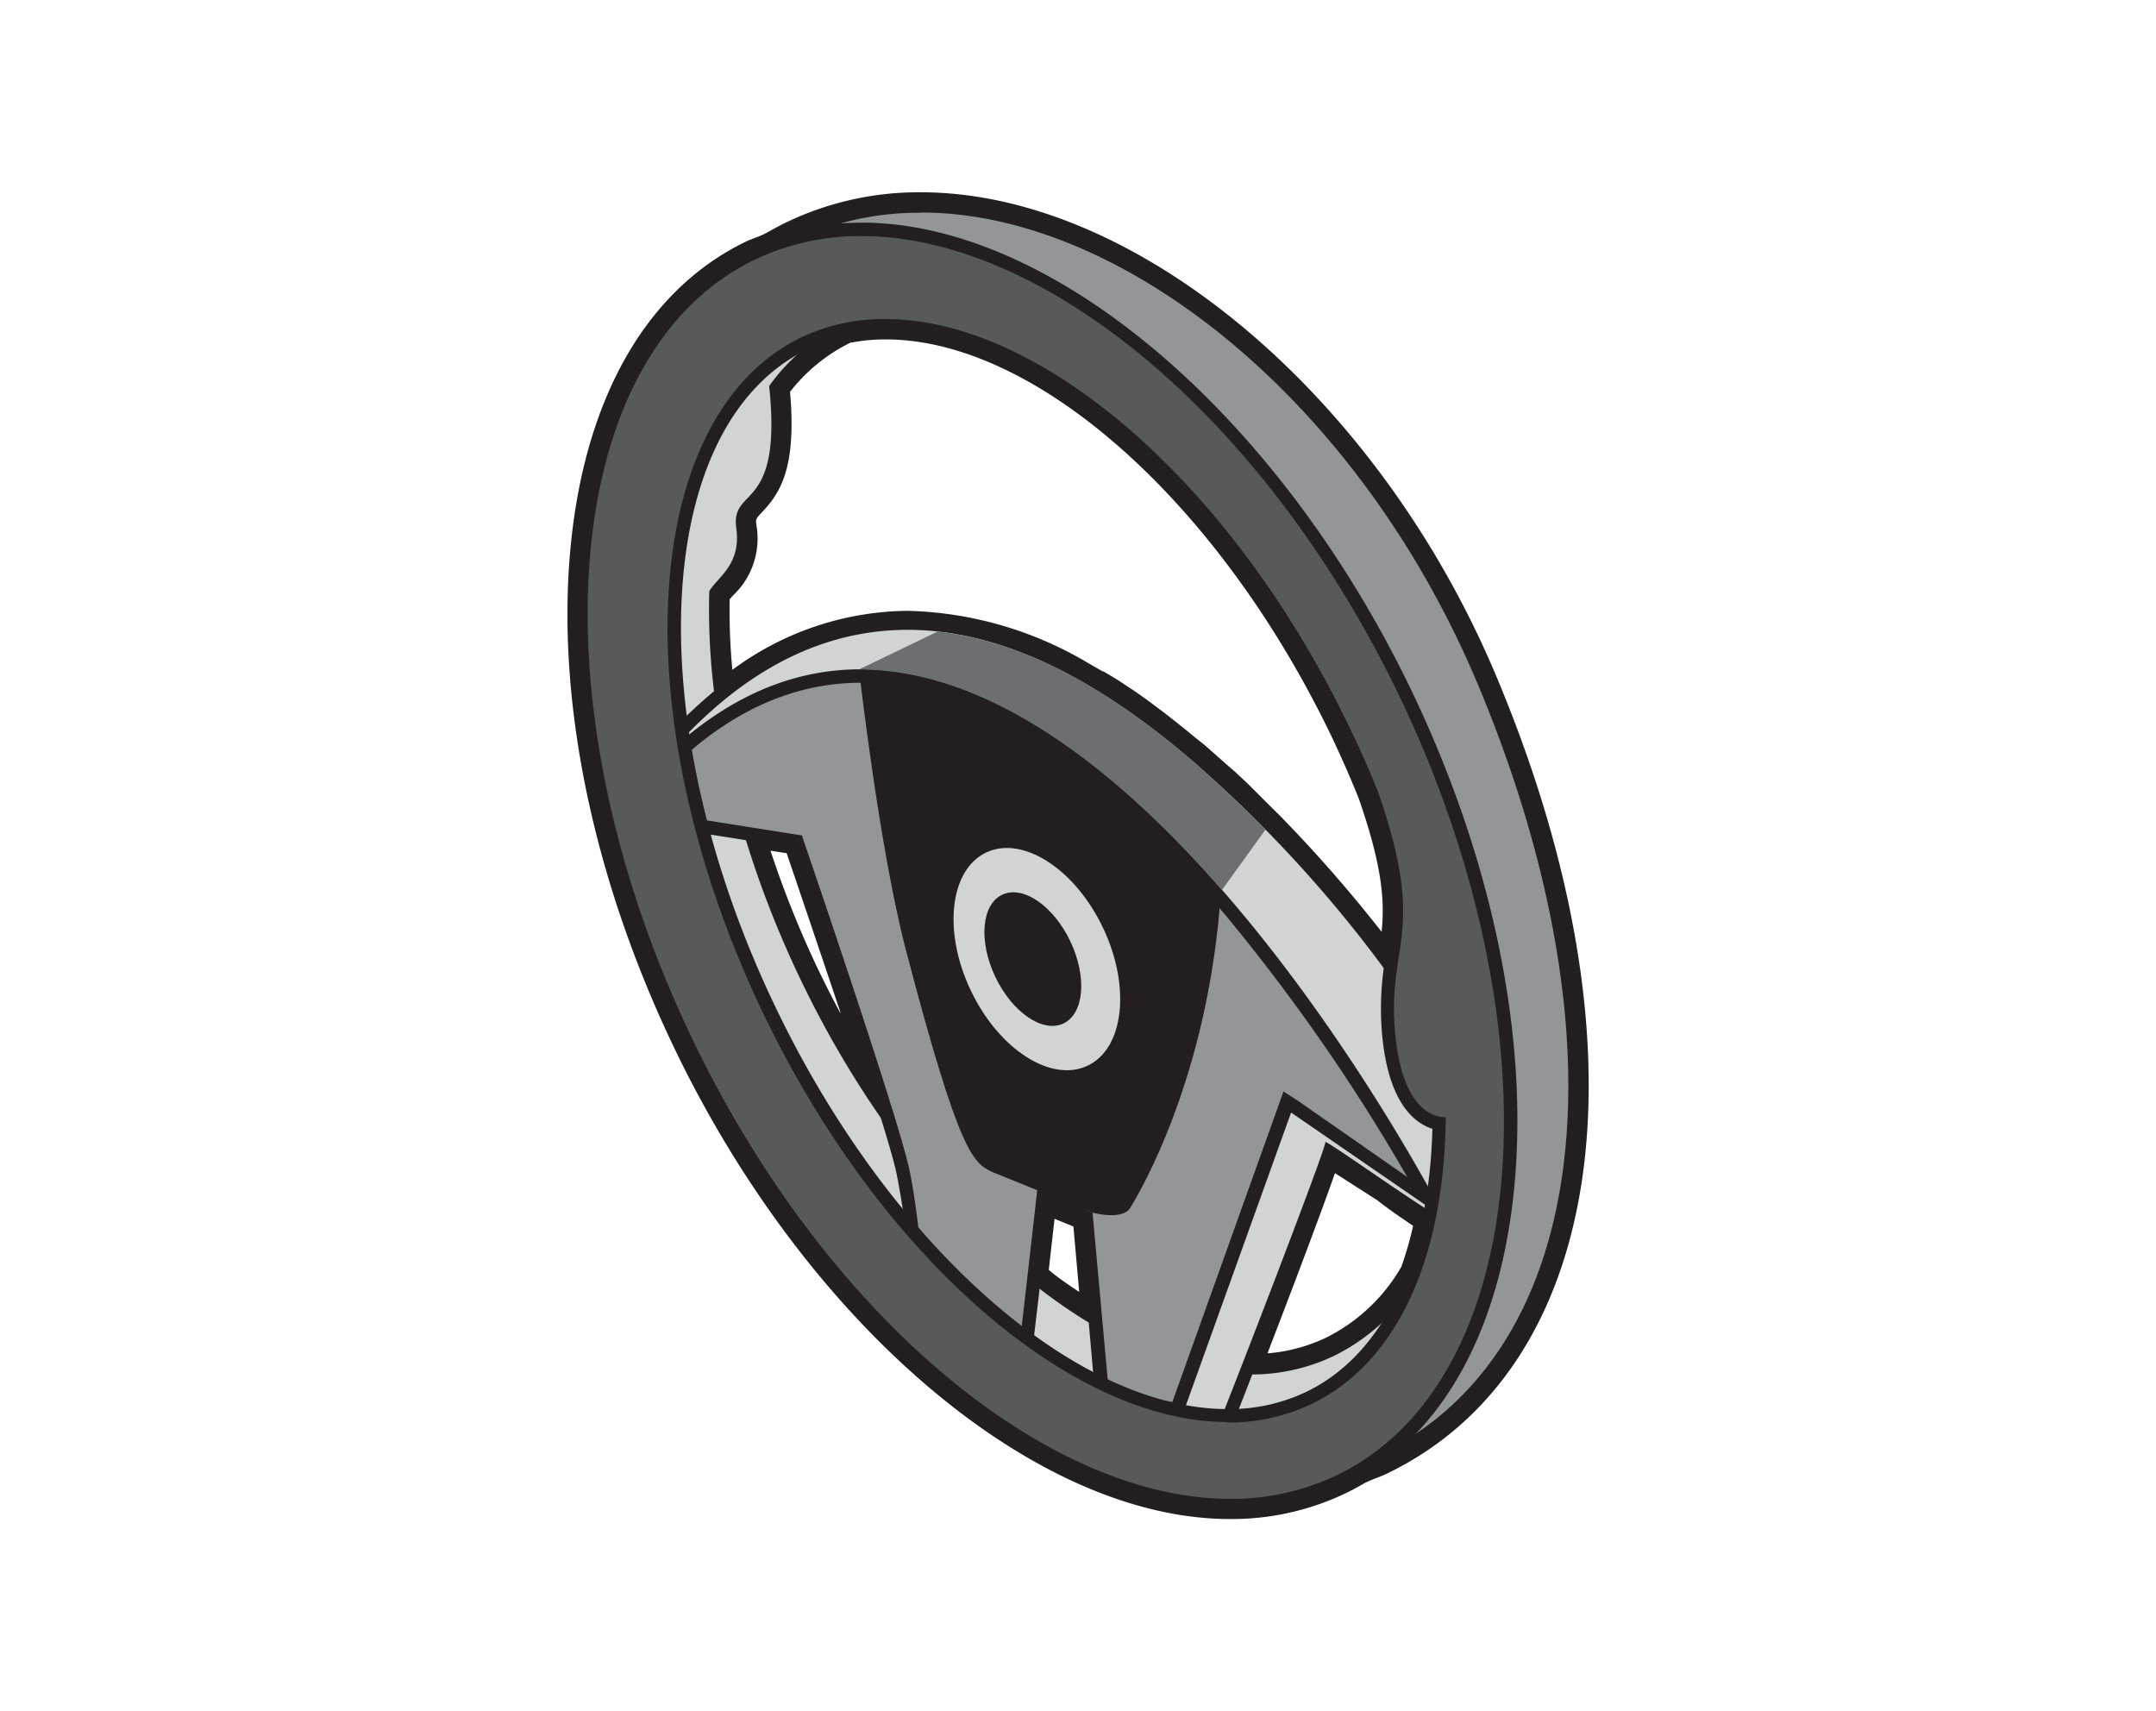 <svg xmlns="http://www.w3.org/2000/svg" viewBox="0 0 160 127"><defs><style>.cls-1{fill:#58595b;}.cls-2{fill:#231f20;}.cls-3{fill:#939598;}.cls-4{fill:#d1d3d4;}.cls-5{fill:#6d6e71;}</style></defs><g id="steering_wheel" data-name="steering wheel"><path class="cls-1" d="M91.28,112C77.09,112,60.37,97.7,50.62,77.25c-5.81-12.18-8.5-25-7.58-36S48.48,22,55.76,18.57A14.29,14.29,0,0,1,57.24,18c.54-.32,1.06-.59,1.57-.84A21.93,21.93,0,0,1,68.34,15c15.7,0,33.36,14.89,42,35.4,11.44,27.19,8.29,50.62-7.83,58.31-.51.24-1,.47-1.64.7s-1,.53-1.41.75a18.72,18.72,0,0,1-8.17,1.8Zm7.43-26c-1,2.95-3.79,10.2-5.75,15.28a13.26,13.26,0,0,0,5.7-1.27,14,14,0,0,0,5.94-5.57l.05,0a27.29,27.29,0,0,0,1.09-3.8c-.82-.53-1.85-1.26-3.12-2.21ZM77,94.57A41.69,41.69,0,0,0,81,97.35l-.6-6.86-2.74-1.1ZM56.1,62.2a74.68,74.68,0,0,0,3.92,10,73.57,73.57,0,0,0,5.07,9C63,74.55,59.68,64.79,59,62.65ZM67.37,46A26.73,26.73,0,0,1,80.2,49.66l.11.07c.34.18.7.39,1,.6l.1.06,1,.64.23.14.87.58.26.18.82.57.28.21c.26.18.51.37.76.56l.3.23,1,.79,1,.8.94.79c.53.46,1.06.92,1.57,1.39L92,58.61l1,1,.26.26c.4.4.8.79,1.18,1.18A99.38,99.38,0,0,1,103,71s0-.06,0-.09c.41-2.74.8-5.32-1.51-12-.61-1.51-1.27-3-2-4.46C91.13,36.81,77.21,24.44,65.74,24.44A14,14,0,0,0,63,24.7l-.17.08a13.51,13.51,0,0,0-4.94,4.11C58.44,35,57,36.43,56,37.51a1.56,1.56,0,0,0-.61,1.61,5.09,5.09,0,0,1-1.56,4.47c-.18.2-.33.37-.45.53a48.09,48.09,0,0,0,.33,6.9A21.85,21.85,0,0,1,67.37,46Z"/><path class="cls-2" d="M68.34,15.77c15,0,32.49,14,41.3,34.94,10.88,25.88,8.75,49.61-7.47,57.34-.54.26-1.08.49-1.64.7s-.92.53-1.4.76a18.17,18.17,0,0,1-7.85,1.72c-13.63,0-30.1-13.58-40-34.31C39.41,52,41.55,26.17,56.08,19.24c.49-.23,1-.43,1.48-.61s1-.58,1.57-.84a21.2,21.2,0,0,1,9.21-2m-5.15,1.77h0m1.34,0h0m1.75.11-.43,0,.43,0m1.55.23-.5-.08.5.08m1.37.28.2.05-.2-.05-.36-.07.36.07m1.78.48-.6-.17.6.17m1.6.54L71.94,19l.64.22m1.59.63h0l-.65-.26.65.26m1.61.74-.68-.32.68.32m1.16.59.45.24-.45-.24L76.69,21l.25.13m2,1.16h0l-.69-.41.69.41m1.63,1-.72-.47.72.47m-18.34.77.22,0s0,0,0,0a14.21,14.21,0,0,0-5.4,4.57c1,9.49-2.88,7.36-2.44,10.55.38,2.72-1.41,3.64-2,4.67a49.84,49.84,0,0,0,.5,8.57c4.79-4.12,9.61-5.71,14.22-5.71a26,26,0,0,1,12.46,3.57l.1,0,1,.6.17.11.94.58.23.14.86.57.26.18.8.56.28.21.75.55.3.22.7.55.3.24.7.57.26.21.93.78c.53.46,1.05.92,1.55,1.38l.78.73.65.6,1,1,.27.25,1.16,1.17h0A92.82,92.82,0,0,1,103.53,73c.37-3.81,1.62-5.94-1.28-14.27q-.91-2.27-2-4.53c-8.76-18.38-23-30.52-34.52-30.52a14.94,14.94,0,0,0-3.49.4s0,0,0,0m19.94.35-.74-.53.74.53M62,24.14l-.07,0h0l.07,0m21.79,1.51L83,25.07l.75.58m1.58,1.29-.76-.63.76.63m1.56,1.38c-.25-.23-.5-.46-.76-.68.26.22.51.45.76.68m1,1,.51.5-.51-.5-.24-.23.24.23m1.29,1.27c.25.25.49.51.74.77-.25-.26-.49-.52-.74-.77h0m1.5,1.58c.25.26.49.54.74.81-.25-.27-.49-.55-.74-.81h0M93,34.65c-.24-.3-.49-.6-.74-.89.25.29.5.59.74.89m1.45,1.77-.74-.93.74.93m1.41,1.86-.73-1,.73,1m1.38,1.93c-.24-.35-.48-.7-.73-1,.25.34.49.69.73,1m1.34,2-.72-1.1.72,1.1m1.31,2.08-.72-1.16.72,1.16m1.27,2.18c-.24-.42-.47-.85-.72-1.26.25.41.48.84.72,1.26m1.09,2,.18.33-.18-.33c-.19-.37-.39-.74-.59-1.11.2.37.4.74.59,1.11m1.66,3.27c-.35-.73-.71-1.46-1.07-2.17.36.71.72,1.44,1.07,2.17m1.1,2.4c-.32-.74-.66-1.47-1-2.2.34.73.68,1.46,1,2.2m1,2.3c-.2-.5-.42-1-.63-1.5.21.5.43,1,.63,1.5m.64,1.62.26.68-.26-.68-.27-.68.27.68m.85,2.33c.08.21.15.43.23.64-.08-.21-.15-.43-.23-.64s-.16-.44-.23-.65c.07.21.15.43.23.65m-40.31,25C65.44,79.32,59.51,62,59.51,62L55,61.27a73.79,73.79,0,0,0,4.31,11.29,73.2,73.2,0,0,0,7.78,12.81m41.28-22.06c-.13-.42-.27-.83-.41-1.25.14.42.28.83.41,1.25m.66,2.27c-.11-.4-.23-.81-.35-1.22.12.41.24.82.35,1.22m.58,2.26c-.09-.4-.2-.79-.3-1.19.1.4.21.79.3,1.19M110,69.5c0,.19.09.38.13.58,0-.2-.08-.39-.13-.58s-.08-.39-.13-.59c0,.2.09.39.13.59m.45,2.21c0,.2.08.39.11.58,0-.19-.07-.38-.11-.58s-.07-.37-.11-.56c0,.19.08.38.11.56m.38,2.21c0,.19.06.37.08.56,0-.19,0-.37-.08-.56l-.09-.55.09.55m-7.4,1.73a.41.41,0,0,1,0-.11.41.41,0,0,0,0,.11m7.71.52c0,.16,0,.31,0,.47,0-.16,0-.31,0-.47s-.06-.41-.08-.62c0,.21,0,.42.08.62m.25,2.54v0l-.09-1,.09,1m.1,1.63c0,.17,0,.33,0,.5,0-.17,0-.33,0-.5l0-.51,0,.51m.06,1.86c0,.23,0,.46,0,.69,0-.23,0-.46,0-.69v0m0,1.76c0,.31,0,.62,0,.93,0-.31,0-.62,0-.93v0m-4.39,1.3-.06.8.06-.8,0-.57,0,.57M92.85,102A14.1,14.1,0,0,0,99,100.62a14.75,14.75,0,0,0,6.26-5.86c-1.65,4.37-4.33,7.69-8,9.45a14.15,14.15,0,0,1-6,1.36,14.2,14.2,0,0,0,6.09-1.36c4.87-2.32,8-7.36,9.29-14-1-.62-2.28-1.53-3.51-2.45l-4.76-3c-.68,2.14-4.38,11.84-6.43,17.15l1,0m18.62-15.18v0c0-.28,0-.56,0-.84,0,.28,0,.56,0,.84m-4.74,2.61c.16-1,.3-2,.39-3-.1,1-.23,2-.4,3h0m4.65-1.51c0,.15,0,.31,0,.46s0,.27,0,.41c0-.14,0-.27,0-.41s0-.31,0-.46M81.85,98.73,81.08,90,77,88.33l-.74,6.56a38.82,38.82,0,0,0,5.6,3.84m29.32-9c0,.27-.08.55-.13.82,0-.27.09-.55.13-.82m-4.55.25c0,.07,0,.14,0,.21s0-.14,0-.21m4.26,1.58c0,.26-.1.52-.16.78.06-.26.11-.52.16-.78m-.37,1.78-.18.73.18-.73m-.64,2.39c.07-.22.14-.45.2-.68-.06.23-.13.46-.2.68m-.31,1c-.07.22-.15.43-.23.64.08-.21.16-.42.23-.64M109,98.31c-.07.19-.16.38-.24.58.08-.2.17-.39.24-.58m-.76,1.72-.15.3.15-.3c0-.07.07-.14.11-.22,0,.08-.08.15-.11.22m-.63,1.21c-.08.15-.17.29-.26.44.09-.15.18-.29.26-.44m-.8,1.34-.15.23-.1.13.1-.13.15-.23m-1,1.39-.1.12.1-.12.1-.12-.1.12m-.89,1.09s0,0,0,0,0,0,0,0M68.34,14.27a22.69,22.69,0,0,0-9.86,2.17c-.51.24-1,.51-1.56.82s-1,.41-1.48.63c-7.53,3.59-12.2,11.87-13.15,23.32-.93,11.15,1.79,24.07,7.65,36.36,9.87,20.7,26.87,35.16,41.34,35.16a19.57,19.57,0,0,0,8.49-1.87c.47-.22.93-.47,1.42-.75s1.11-.46,1.63-.7c16.51-7.87,19.8-31.7,8.2-59.28-8.74-20.78-26.69-35.86-42.68-35.86ZM63.21,25.42a13.08,13.08,0,0,1,2.53-.23c11.2,0,24.84,12.19,33.17,29.66.66,1.41,1.32,2.89,1.93,4.42,1.78,5.12,1.92,7.67,1.69,9.88A103.73,103.73,0,0,0,95,60.55h0l0,0h0l-1.17-1.16-.18-.18-.09-.09-1-1L92,57.6l-.16-.15-.19-.18L91,56.71l-1.58-1.4-1-.8-.16-.14-.1-.08-.72-.58-.2-.16-.11-.08-.72-.57-.2-.15-.11-.08-.76-.57L85.2,52l-.09-.07-.82-.58-.24-.16-.92-.61-.23-.15-1-.6-.06,0-.12-.07-1.08-.62-.1-.06a27.46,27.46,0,0,0-13.19-3.75,22.17,22.17,0,0,0-13,4.38,46.87,46.87,0,0,1-.2-5.24l.27-.3A5.8,5.8,0,0,0,56.14,39c-.07-.48-.06-.49.42-1,1.32-1.4,2.57-3.25,2.07-8.92a12.84,12.84,0,0,1,4.5-3.66l.08,0Zm-.86,49.74c-.57-1.06-1.12-2.15-1.65-3.25a75.14,75.14,0,0,1-3.52-8.78l1.2.19c.66,1.94,2.34,6.89,4,11.84Zm31.72,25.25c1.58-4.1,3.86-10.1,5-13.35l3.12,2c1,.78,1.94,1.41,2.68,1.91A26.31,26.31,0,0,1,104,94l0,0a13.26,13.26,0,0,1-5.63,5.29,12.38,12.38,0,0,1-4.26,1.14ZM77.83,94.24l.43-3.79,1.4.57.43,4.86c-.75-.51-1.51-1-2.26-1.64Z"/><path class="cls-3" d="M100.28,108.32c13.11-7.81,14.51-32.53,3.19-56.28C93.92,32,77.66,18,63.94,18a17.7,17.7,0,0,0-6.21,1.08l-.42-.91c.56-.32,1.08-.6,1.6-.85a21.76,21.76,0,0,1,9.43-2.07c15.6,0,33.17,14.82,41.76,35.24,11.38,27.06,8.28,50.37-7.71,58-.52.24-1.07.48-1.68.71Z"/><path class="cls-2" d="M68.34,15.77c15,0,32.49,14,41.3,34.94,10.88,25.88,8.75,49.61-7.47,57.34-.54.26-1.08.49-1.64.7,13.26-7.89,14.88-32.83,3.39-56.92C94,31.1,77.56,17.52,63.93,17.52a18.21,18.21,0,0,0-6.37,1.11c.51-.3,1-.58,1.57-.84a21.2,21.2,0,0,1,9.21-2m0-1a22.15,22.15,0,0,0-9.64,2.12c-.54.25-1.08.54-1.65.87l.85,1.8a17.45,17.45,0,0,1,6-1c13.54,0,29.61,13.88,39.09,33.74,11.21,23.51,9.9,47.95-3,55.63l.87,1.8c.61-.24,1.18-.48,1.71-.73,16.26-7.75,19.45-31.32,8-58.64-8.67-20.6-26.42-35.55-42.22-35.55Z"/><path class="cls-4" d="M91,106.07c-11.94,0-26.32-12.67-35-30.81C45.54,53.19,47,30.47,59.26,24.61a10.34,10.34,0,0,1,2.9-1l4.14-.8-3.25,1.48,0,.1-.38.18a13.8,13.8,0,0,0-5.1,4.26c.59,6-.77,7.48-1.77,8.53a1.81,1.81,0,0,0-.68,1.81,4.77,4.77,0,0,1-1.5,4.27,7.47,7.47,0,0,0-.51.62c-.25,8.73,2.11,18.77,6.66,28.3,8.18,17.15,21.76,29.13,33,29.13a13.61,13.61,0,0,0,5.92-1.3,14.25,14.25,0,0,0,6.06-5.67l.89.43c-1.74,4.62-4.6,8-8.27,9.73A14.67,14.67,0,0,1,91,106.07Z"/><path class="cls-2" d="M62.48,24.08s0,0,0,0a14.21,14.21,0,0,0-5.4,4.57c1,9.49-2.88,7.36-2.44,10.55.38,2.72-1.41,3.64-2,4.67-.27,8.5,1.92,18.65,6.7,28.67C67.79,90.27,81.63,102,92.84,102A14.15,14.15,0,0,0,99,100.62a14.75,14.75,0,0,0,6.26-5.86c-1.65,4.37-4.33,7.69-8,9.45a14.25,14.25,0,0,1-6.2,1.36c-11.49,0-25.76-12.16-34.51-30.52-10.43-21.86-9.1-44.24,3-50a9.62,9.62,0,0,1,2.77-1s0,0,0,0l.22,0m8.1-2.63L62.06,23.1a10.88,10.88,0,0,0-3,1c-6.18,3-9.9,10-10.48,19.8-.57,9.61,1.93,20.81,7,31.53,8.73,18.3,23.3,31.09,35.42,31.09a15.24,15.24,0,0,0,6.63-1.46c3.78-1.8,6.73-5.26,8.52-10l-1.79-.87a13.86,13.86,0,0,1-5.84,5.48A13.15,13.15,0,0,1,92.84,101c-11.09,0-24.49-11.86-32.59-28.84-4.49-9.41-6.83-19.31-6.61-27.92a4.78,4.78,0,0,1,.39-.45,5.28,5.28,0,0,0,1.61-4.68c-.09-.71.06-.86.56-1.39,1.31-1.39,2.44-3.11,1.92-8.73a13.23,13.23,0,0,1,4.8-4l.72-.34,0-.09,7-3.12Z"/><path class="cls-3" d="M88.91,105.92a23.83,23.83,0,0,1-6.85-2l-.27-.12L80.6,90.3l-3.16-1.44-1.32,11.59-.7-.52A52.31,52.31,0,0,1,68,93.15L67.88,93v-.16A57.44,57.44,0,0,0,67,86.94c-.74-3.51-7-22-7.89-24.52L51,61.13l-.08-.32c-.45-1.81-.83-3.66-1.13-5.48l0-.28.21-.18c4.31-3.78,9-5.7,13.91-5.7,20.59,0,39.7,33.31,43.32,40l.08.16s-.11.67-.14.8l-.13.72-9.77-6.14L89.3,106Z"/><path class="cls-2" d="M63.85,49.67c20.36,0,39.43,33.37,42.88,39.72,0,.21-.07.42-.11.63L97,83.94l-8,21.49a23.21,23.21,0,0,1-6.7-2L81.08,90,77,88.11l-1.3,11.42a52.19,52.19,0,0,1-7.36-6.71c-.19-1.9-.47-4.17-.85-6C66.7,83,59.51,62,59.51,62l-8.13-1.29c-.46-1.84-.83-3.66-1.11-5.44,4.49-3.94,9.06-5.58,13.58-5.58m0-1c-5.05,0-9.84,2-14.24,5.82l-.42.37.09.54c.29,1.84.68,3.7,1.13,5.53l.16.65.66.1,7.53,1.19c1.15,3.39,7.06,20.8,7.77,24.18a54.11,54.11,0,0,1,.84,5.87l0,.33.22.24a53.35,53.35,0,0,0,7.5,6.85l1.39,1,.2-1.72L77.86,89.6l2.27,1,1.14,12.9,0,.58.53.25a24.48,24.48,0,0,0,7,2l.79.1.27-.75,7.57-20.33,8.62,5.43,1.24.78.28-1.44.06-.42,0-.23.06-.34-.16-.3C104,82.2,84.73,48.67,63.85,48.67Z"/><path class="cls-4" d="M106.42,89.56l-.13.07-.06-.1h0v0c-3.76-6.92-22.47-39.31-42.35-39.31-4.67,0-9.13,1.83-13.25,5.45l-.7-.71c5.31-5.75,11.18-8.67,17.47-8.67,6.66,0,13.86,3.31,21.41,9.83A96.74,96.74,0,0,1,104,72.73l.1.15,0,.18a19.37,19.37,0,0,0,0,3.49c.5,5.69,2.9,5.86,3.17,5.86l.56-.07,0,.57a41.1,41.1,0,0,1-.6,6.78Z"/><path class="cls-2" d="M67.37,46.74c8.12,0,15.59,5,21.09,9.7A95.62,95.62,0,0,1,103.53,73h0a18.51,18.51,0,0,0,0,3.59c.52,6,3.11,6.31,3.66,6.31h.1a40.42,40.42,0,0,1-.59,6.69,1.55,1.55,0,0,1,0-.21C103.28,83,84.22,49.67,63.85,49.67c-4.52,0-9.1,1.64-13.58,5.58C56,49,61.84,46.74,67.37,46.74m0-1h0c-6.42,0-12.42,3-17.83,8.83L50.93,56c4-3.54,8.37-5.33,12.92-5.33,8.3,0,17.39,5.76,27,17.13a139.73,139.73,0,0,1,15,22.07l.56-.31,1.27.21a42,42,0,0,0,.6-6.86V81.79l-1.12.12c-.81,0-2.29-1.14-2.66-5.4a17.55,17.55,0,0,1,0-3.4l0-.43-.25-.28A97.09,97.09,0,0,0,89.11,55.69c-7.64-6.6-15-9.95-21.74-9.95Z"/><path class="cls-4" d="M90.34,106a19.14,19.14,0,0,1-2.78-.33l-.31-.06L87,104.58l.2,0,.16-.29h.08L95.5,81.73l11.67,8.06-.09.48-.14.7-.62-.31c-1.42-.88-3.33-2.19-5-3.34-1-.68-2.08-1.42-2.68-1.81-.34,1-1.25,3.56-3.64,9.79-1.56,4.07-3.9,10.13-4,10.37a.89.89,0,0,1-.29.29l-.13.09Z"/><path class="cls-2" d="M95.75,82.52,106.62,90c0,.07,0,.14,0,.21-2.87-1.78-8-5.46-8.26-5.46,0,0,0,0,0,0,.09.39-7.62,20.3-7.81,20.64a.61.61,0,0,1-.14.11,19.64,19.64,0,0,1-2.7-.32h.07c.25,0-.3-.42,0-.42h.06l8-22.27M95.25,81l-.44,1.23L87,104.05l-.68-.13.39,1.53.15.62.63.13a20.29,20.29,0,0,0,2.85.34l.33,0,.28-.19a1.27,1.27,0,0,0,.44-.45c.23-.4,4-10.34,4.08-10.44,2-5.18,3-7.81,3.44-9.2L101,87.73c1.69,1.16,3.6,2.47,5,3.35l1.23.77.28-1.42,0-.09,0-.13.13-.64-.54-.37L96.32,81.69,95.25,81Z"/><path class="cls-2" d="M63.75,49.68s1.47,13.13,3.48,20.83c4,15.27,5,15.8,6.44,16.48l7.41,3s2.22.62,2.81-.37S89.72,80,90.62,66C83,57.28,73.53,49.63,63.75,49.68Z"/><path class="cls-5" d="M88.46,56.44c-5-4.31-11.62-8.78-18.88-9.57l-5.83,2.81c9.81,0,19.32,7.64,26.93,16.37l3.23-4.48C92.26,59.9,90.44,58.16,88.46,56.44Z"/><ellipse class="cls-4" cx="76.95" cy="71.17" rx="5.43" ry="8.76" transform="translate(-23.14 40.05) rotate(-25.49)"/><ellipse class="cls-2" cx="76.65" cy="71.17" rx="3.08" ry="5.29" transform="translate(-23.17 39.92) rotate(-25.49)"/><path class="cls-1" d="M91.28,111.73c-14.1,0-30.73-14.23-40.44-34.59C45.06,65,42.37,52.27,43.28,41.29s5.39-19.07,12.59-22.5A18.67,18.67,0,0,1,63.93,17C78,17,94.66,31.24,104.37,51.61c12,25.14,9.73,51.31-5,58.35a18.64,18.64,0,0,1-8.06,1.77ZM65.73,24.18a13.88,13.88,0,0,0-6,1.3c-5.66,2.7-9.08,9.29-9.63,18.54S52,64.32,57,74.82c8.5,17.81,22.51,30.25,34.08,30.25a13.74,13.74,0,0,0,6-1.31c6-2.86,9.52-10.28,9.69-20.39-1.1-.18-3.28-1.25-3.75-6.73a21.67,21.67,0,0,1,.27-5.66c.42-2.76.82-5.37-1.51-12.07-.62-1.53-1.29-3-2-4.49C91.32,36.61,77.3,24.18,65.73,24.18Z"/><path class="cls-2" d="M63.93,17.52c13.63,0,30.1,13.58,40,34.31,11.88,24.92,9.74,50.75-4.79,57.68a18.17,18.17,0,0,1-7.85,1.72c-13.63,0-30.1-13.58-40-34.31C39.41,52,41.55,26.17,56.08,19.24a18.17,18.17,0,0,1,7.85-1.72M91.1,105.57a14.21,14.21,0,0,0,6.19-1.36c6.55-3.12,9.92-11.14,10-21.3h-.1c-.55,0-3.14-.32-3.66-6.31-.59-6.7,2.41-7.29-1.27-17.86q-.91-2.27-2-4.53c-8.76-18.38-23-30.53-34.53-30.53A14.2,14.2,0,0,0,59.54,25c-12.07,5.76-13.39,28.14-3,50,8.76,18.37,23,30.53,34.53,30.53m-27.17-89a19.07,19.07,0,0,0-8.28,1.82C48.29,21.85,43.72,30,42.79,41.25c-.92,11.07,1.78,23.89,7.6,36.1C60.18,97.89,77,112.23,91.28,112.23a19.07,19.07,0,0,0,8.28-1.82c7.36-3.51,11.93-11.65,12.87-22.91.92-11.07-1.78-23.89-7.61-36.1C95,30.86,78.21,16.52,63.93,16.52ZM91.1,104.57c-11.39,0-25.21-12.32-33.63-30-10.17-21.33-9-43.17,2.5-48.67a13.2,13.2,0,0,1,5.76-1.26c11.39,0,25.21,12.32,33.63,30,.68,1.42,1.34,2.93,2,4.48,2.28,6.54,1.89,9.09,1.48,11.79a22,22,0,0,0-.28,5.77c.45,5.2,2.44,6.68,3.74,7.09-.25,9.7-3.65,16.8-9.4,19.54a13.2,13.2,0,0,1-5.76,1.26Z"/></g></svg>